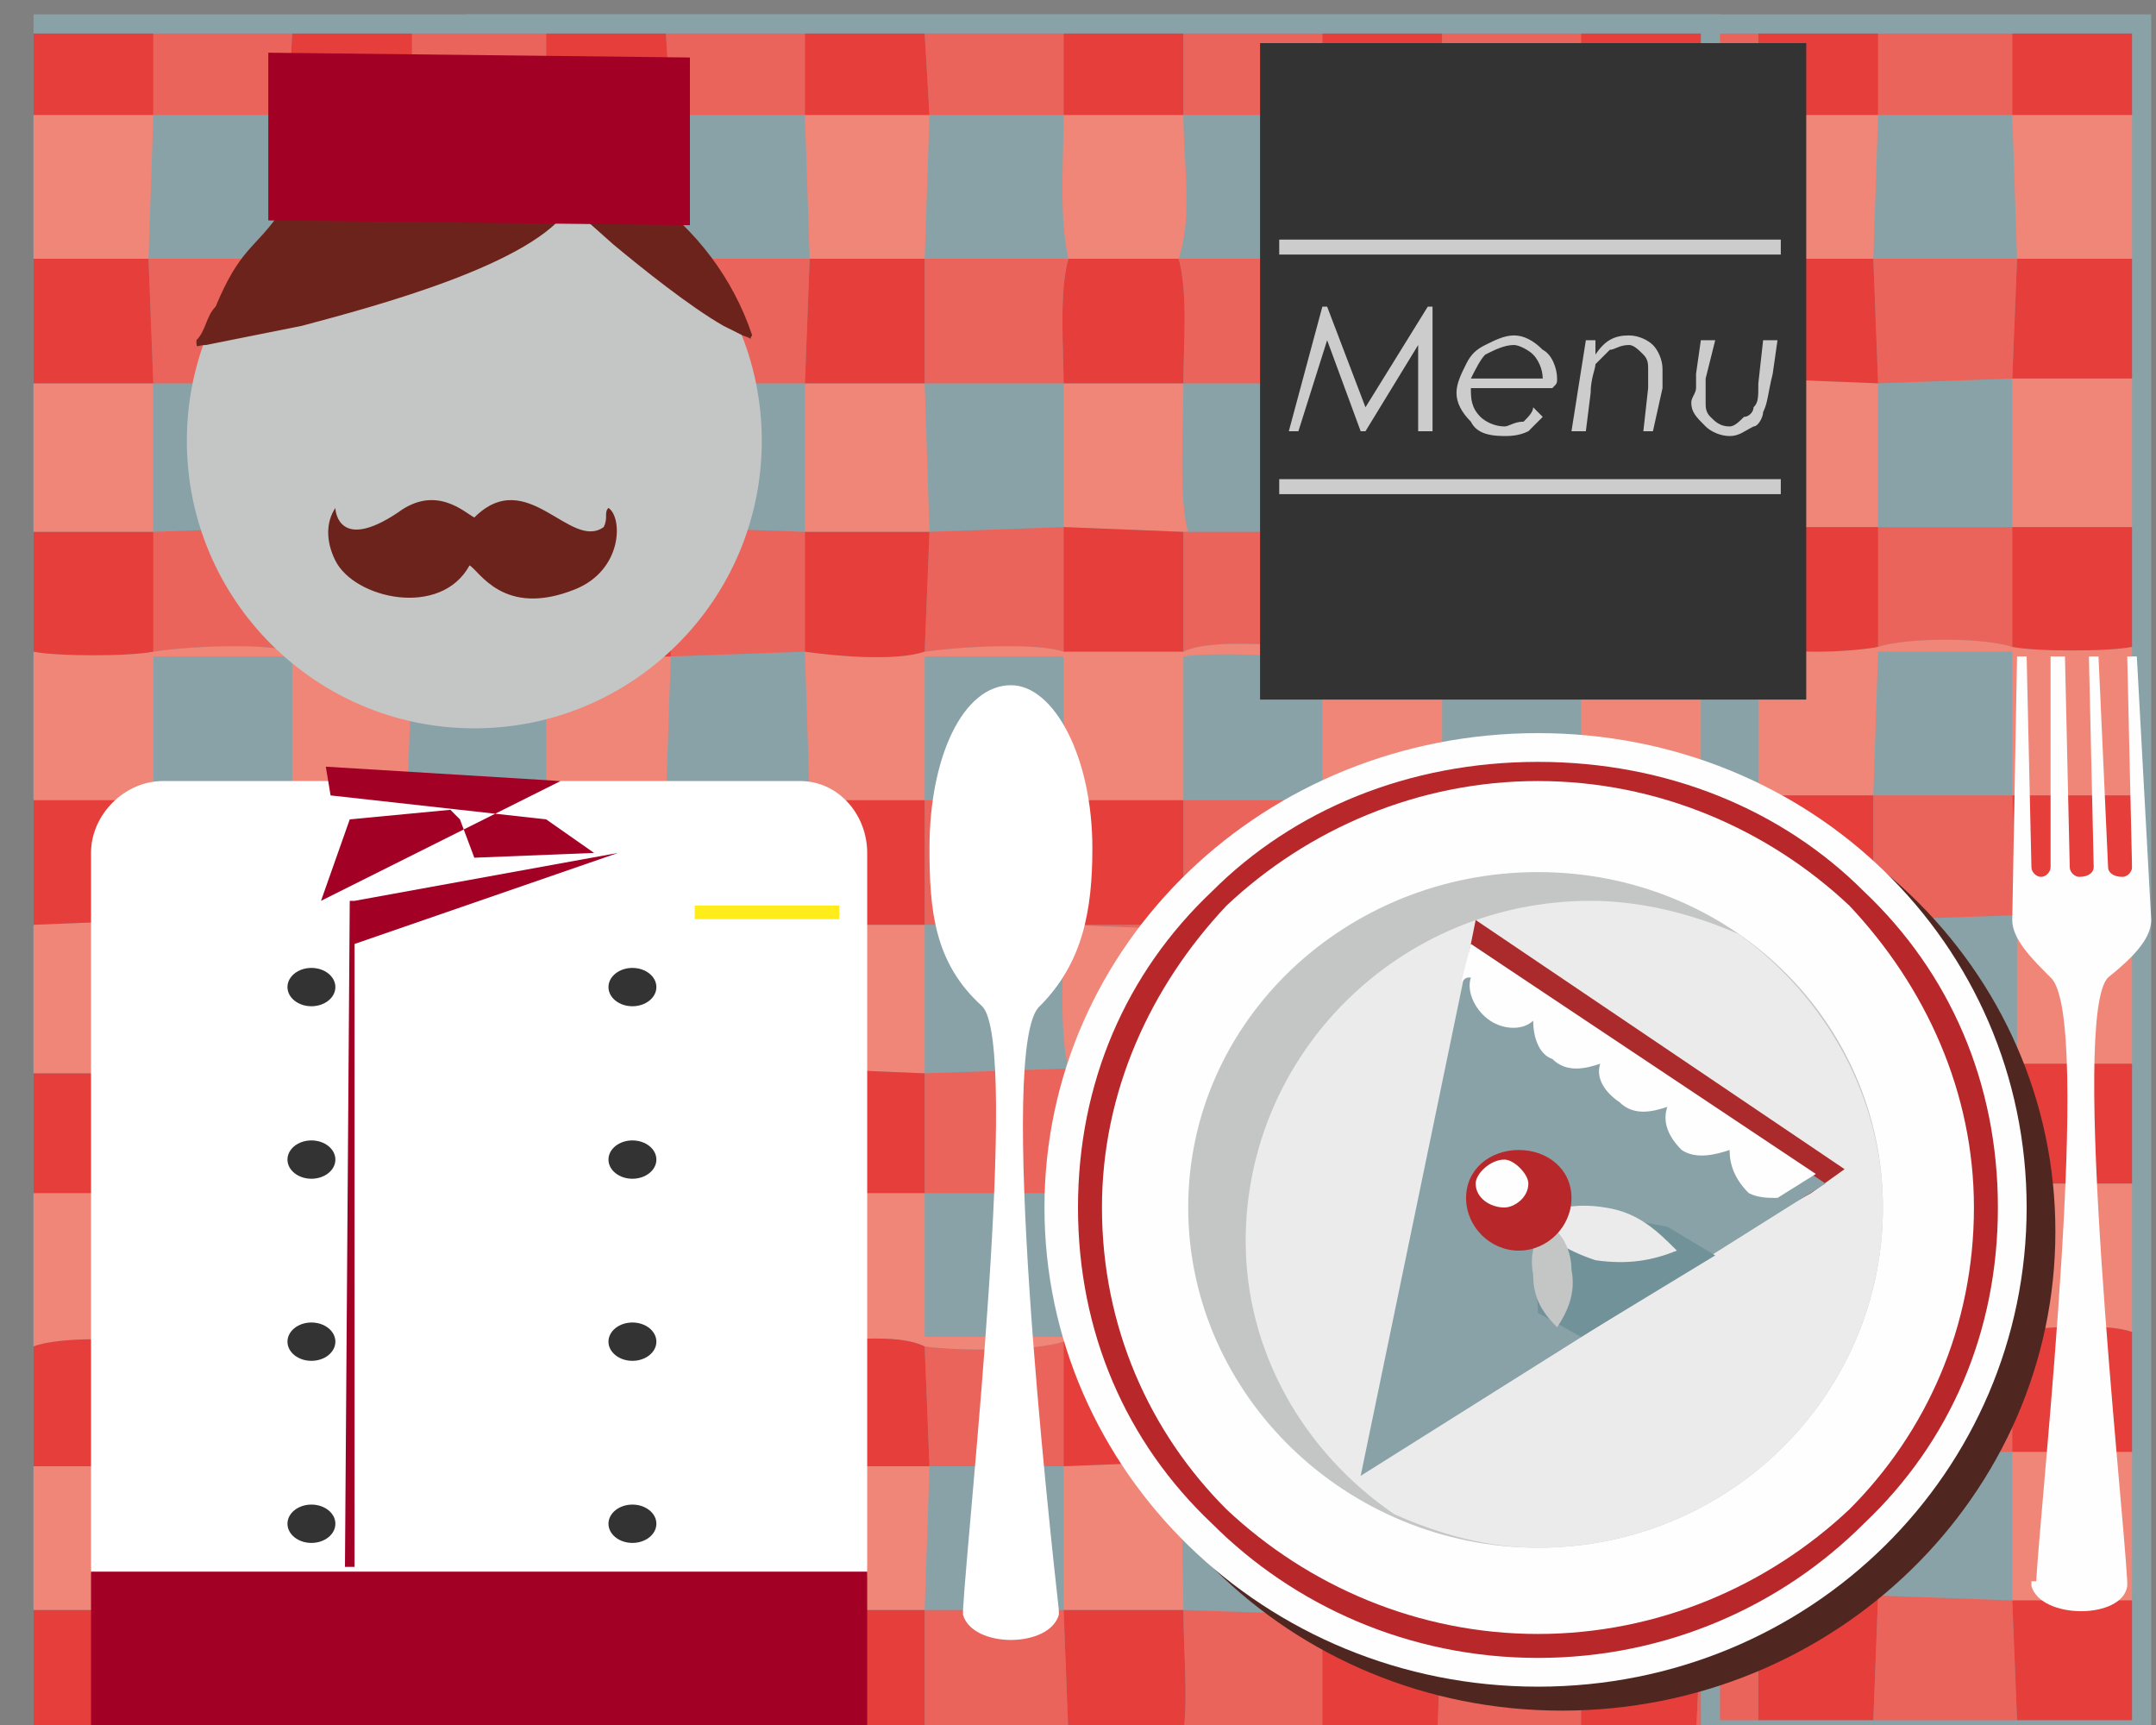 <svg xmlns="http://www.w3.org/2000/svg" width="450" height="360" viewBox="0 0 450 360" shape-rendering="geometricPrecision" text-rendering="geometricPrecision" image-rendering="optimizeQuality" fill-rule="evenodd" clip-rule="evenodd"><rect x="0" y="0" width="450" height="360" fill="#808080" stroke="none"/><defs><style>.fil7{fill:#fefefe}.fil9{fill:#ebebeb}.fil8{fill:#c4c5c5}.fil18{fill:#ffec1b}.fil13{fill:#b8272a}.fil11{fill:#ab2b2c}.fil6{fill:#502621}.fil0{fill:#89a2a7}.fil12{fill:#729299}.fil17{fill:#333}.fil14{fill:#6b231c}.fil15{fill:#a30026}.fil5{fill:#c4c6c5}.fil20{fill:#CCC}.fil4{fill:#e63e3a}.fil2{fill:#ea645b}.fil1{fill:#f08678}.fil3{fill:#fef5d6}.fil10,.fil16{fill:#fff}.fil19{fill:#CCC;fill-rule:nonzero}</style></defs><g id="Слой_x0020_1"><path class="fil0" d="M449 3v360H97V3z"/><g id="_868877904"><path class="fil1" d="M261 166h24v-30h29v29h24l1-29c6-1 21 0 28 0v30h24l1-30h28v30h25v-31c-5 1-20 1-25 0-6-2-22-2-28 0-5 1-21 2-25-1-7 0-23-2-28 1h-25c-6-2-22-1-29 0-6 2-18 1-25 0l1 31zM366 278c7-1 19-2 26 0 6 2 22 2 28 0 5-1 20-2 25 0v-31h-25v30h-28l-1-30h-24l-1 31zM101 278c5-1 20-1 25 0 6 2 23 2 28 0 8-1 17-1 25 0 5 3 22 1 29 1 5-3 18-1 25-2l-1-30h-25v30c-7 0-22 2-28 0v-29h-25v29h-28v-30h-25v31zM101 166h25v-30h28v29h25v-29c6-2 21 0 28 0v30h25l1-30c-7-1-20 1-25-2-7 0-24-2-29 1-8 1-18 2-25 0-6-2-22-1-28 0-5 1-20 1-25 0v31zM155 221h24c6 3 21 2 28 1 4-2 19 0 25 0 1-7 1-24 0-30l-23-1h-2v30h-28v-30h-2l-23 1c0 7-1 23 1 29zM260 278c7-1 19-2 25 0 7 1 23 2 29 0l25-1-1-29h-24v29h-29v-30h-24l-1 31z"/><path class="fil2" d="M285 191l29 1h25l28-1h1c-3-4-2-20 0-25h-1l-29-1 1 26h-25v-26l-29 1v25z"/><path class="fil3" d="M445 166v-16zM445 247v23zM125 359zM445 359zM445 79v2zM445 222v-25zM445 54V36zM367 359h-2z"/><path class="fil1" d="M208 359v-1c-8 0-21-1-28 1h28zM101 191v31h24l1-30h28v-1c-5-1-22-1-28 0h-25zM155 54l24-1c6 4 21 2 29 2v-1l-29-1V24h-25l1 30zM367 110h25V80l-25-1h-1zM421 191v31h24v-31c-5 2-19 1-24 0zM207 110h25V80l-25-1zM207 334l25-1v-30h-25zM101 334h25v-31h-25v23zM260 110h26l-1-31h-24zM367 334l25-1v-30h-25zM101 110h25V79h-25v8zM420 334h25v-31h-25zM420 110h25V79h-25zM261 334h24l1-31h-26z"/><path class="fil2" d="M391 192l30-1-1-25h-29zM232 192l29-1v-25h-29zM391 247h29l1-25h-30zM232 247h29v-25h-29zM445 247v-25zM421 359l-1-25-28-1-1 26zM261 359v-25l-29-1v26zM126 247l28 1 1-27-30 1zM314 359v-26l-29 1v25zM445 79V54zM445 359v-21zM392 80l28-1 1-25h-30zM232 80l29-1V54h-29zM125 359h30l-1-26-28 1zM126 79l28 1 1-26h-30z"/><path class="fil1" d="M154 109h25V80h-25zM313 109l25 1h1c-2-6 0-22-1-30h-24l-1 29zM154 333h25c0-8-2-24 1-30h-26v30zM314 333h24c1-8-1-23 1-30h-1l-25 1 1 29z"/><path class="fil2" d="M338 80l28-1h1V54l-29-1c2 8 0 19 0 27z"/><path class="fil1" d="M367 222h24v-30l-23-1h-1zM261 54h24V24h-25zM101 54h24l1-30h-25v6zM421 54h24V24h-25zM314 54l24-1c2-8 0-20 1-29h-25c0 9-2 21 0 30zM314 221h24c2-7 1-20 1-29h-25c0 9-1 21 0 29zM367 54h24l1-30h-25zM208 54h24V24l-25-1z"/><path class="fil2" d="M285 79l29 1c0-8-1-19 0-26h-29v25zM365 359h2v-25l-29-1c0 8 2 18 0 26h27zM285 247l29 1c-1-8-1-19 0-27l-29 1v25z"/><path class="fil1" d="M261 222h24v-31h-24zM125 359h-3z"/><path class="fil2" d="M338 248l29-1h1c-2-3-1-9-1-13 0-6-1-9 2-12h-2l-29-1c2 7 1 19 0 27z"/><path class="fil1" d="M445 359h-6zM370 359h-3z"/><path class="fil2" d="M177 191h32c-4-5-1-18-2-25l-28-1c0 6 1 22-2 26zM232 303h28v-25l-27-1zM233 136l27-1v-25h-28zM126 191c6-1 23-1 28 0v-26l-28 1v25zM179 248l28-1h1l-1-25c-7 1-22 2-28-1v27zM338 303h29l-1-25-27-1zM445 166v14zM180 359c7-2 20-1 28-1l-1-24-28-1v26h1zM179 80l28-1 1-24c-8 0-23 2-29-2v27zM126 135c6-1 22-2 28 0v-26l-28 1v25zM445 135v-3zM392 135c6-2 22-2 28 0v-25h-28v25zM285 135c7-1 23-2 29 0l-1-26-27 1-1 25zM392 303h28v-25c-6 2-22 2-28 0v25zM286 303l27 1 1-26c-6 2-22 1-29 0l1 25zM179 135c5-3 22-1 29-1l-1-24-28-1v26zM126 303h28v-25c-5 2-22 2-28 0v25zM339 135c5-3 21-1 28-1v-24h-29l1 25zM179 303h28l1-24c-7 0-24 2-29-1v25z"/><path class="fil4" d="M314 248h24c1-8 2-20 0-27h-24c-1 8-1 19 0 27zM260 135c7 1 19 2 25 0l1-25h-26v25zM314 80h24c0-8 2-19 0-27l-24 1c-1 7 0 18 0 26zM367 303h25v-25c-7-2-19-1-26 0l1 25zM154 135c7 2 17 1 25 0v-26h-25v26zM260 303h26l-1-25c-6-2-18-1-25 0v25zM208 134c5 3 18 1 25 2l-1-26h-25l1 24zM207 303h25l1-26c-7 1-20-1-25 2l-1 24zM154 303h25v-25c-8-1-17-1-25 0v25zM420 303h25v-25c-5-2-20-1-25 0v25zM101 303h25v-25c-5-1-20-1-25 0v25zM338 359c2-8 0-18 0-26h-24v26h24zM101 135c5 1 20 1 25 0v-25h-25v25zM420 135c5 1 20 1 25 0v-25h-25v25zM367 134c4 3 20 2 25 1v-25h-25v24zM313 304l25-1 1-26-25 1zM154 191v1l23-1c3-4 2-20 2-26h-25v26zM338 165h-24v26h25zM154 248h25v-27h-24zM179 359v-26h-25l1 26zM154 80h25V53l-24 1zM314 135h25l-1-25-25-1zM368 191l23 1v-26h-23c-2 5-3 21 0 25zM421 191c5 1 19 2 24 0v-25h-25l1 25zM209 191l23 1v-26h-25c1 7-2 20 2 25zM207 222l1 25h24v-25c-6 0-21-2-25 0zM208 358v1h24v-26l-25 1zM207 79l25 1V54h-24v1zM261 79h24V54h-24zM368 247h23v-25h-22c-3 3-2 6-2 12 0 4-1 10 1 13zM367 359h24l1-26-25 1zM285 359v-25h-24v25zM101 79h25l-1-25h-24zM122 359h3l1-25h-25v25zM439 359h6v-25h-25l1 25zM420 79h25V54h-24zM367 79l25 1-1-26h-24zM261 247h24v-25h-24zM101 191h25v-25h-25zM261 191h24v-25h-24zM420 247h25v-25h-24zM101 247h25l-1-25h-24z"/><path class="fil2" d="M392 24h28V7h-28zM126 24h28V7h-28zM445 7zM232 24h28V7h-28zM285 24h29V7h-29zM339 24h28V7h-29zM179 24l28-1V7h-28z"/><path class="fil4" d="M314 24h25l-1-17h-24zM260 24h25V7h-25zM207 23l25 1V7h-25zM367 24h25V7h-25zM101 24h25V7h-25zM420 24h25V7h-25zM154 24h25V7h-25z"/><path class="fil3" d="M101 222v-31zM101 277v-30zM101 166v-30zM101 54V30zM101 87v-8zM101 334v-8z"/><path class="fil2" d="M101 191v-25zM101 247v-25zM101 359v-25 25zM101 79V54zM101 135v-10zM101 284v-6z"/></g><path class="fil0" d="M359 3v360H7V3z"/><g id="_858834640"><path class="fil1" d="M169 167h24v-30h29v30h25v-30c6-1 22 0 29 0v30h25v-30h29v30h25v-31c-5 2-20 1-25 0-6-2-23-2-29 0-5 1-20 2-25-1-7 0-23-2-29 1h-25c-6-2-22-1-29 0-6 2-18 1-25 0l1 31zM276 280c7-1 18-1 25 0 6 2 22 2 29 1 5-2 20-2 25 0v-32h-25v31l-29-1v-30h-25v31zM7 281c5-2 20-2 25 0 6 1 23 1 28-1 8-1 18 0 26 0 5 3 22 1 29 1 5-3 18-1 25-1l-1-31h-25v31c-7 0-22 1-28-1l-1-29-24-1v30l-29 1v-31H7v32zM7 167h25v-30h29v30h24l1-29c6-3 21-1 28-1v30h25l1-30c-7 0-20 1-25-2-7 0-24-2-29 1-8 1-18 2-25 0-6-2-23-1-29 0-5 1-20 1-25 0v31zM61 223h24c6 3 22 2 29 1 5-2 19-1 25-1 1-6 1-24 0-30h-25v30H86v-30H61c-1 8-1 23 0 30zM168 280c7 0 19-2 25 1 7 1 23 1 29-1h26l-1-30-25-1v30h-29v-30h-25v31z"/><path class="fil2" d="M193 193h29l25 1 29-1h1c-3-4-2-20 0-26h-30v26h-25v-26h-29v26z"/><path class="fil3" d="M355 167v-15zM355 249v23zM32 362h-1zM355 362h-1zM355 80v2zM355 224v-25zM355 54V36zM276 362h-2z"/><path class="fil1" d="M115 362v-1c-8 0-21-2-29 1h29zM7 193v31h24l1-31h29c-6-2-23-1-29-1l-25 1zM61 54h24c7 3 22 1 30 1v-1H86V24H60l1 30zM276 111l25-1V80h-26zM330 193v30l25 1v-32c-5 2-19 1-25 1zM114 111l26-1-1-30h-25zM114 337l25-1 1-30-26-1zM7 336h25v-30H7v22zM168 111h26l-1-31h-25zM276 337l25-1v-30l-25-1zM7 111h25V80H7v8zM330 336h25v-30h-25zM329 111h26V80h-25zM168 336h25l1-30h-26z"/><path class="fil2" d="M300 193h30v-26h-29zM139 193h30v-26h-30zM301 249h29v-26h-29zM139 249h29l1-26h-30zM355 249v-25zM330 362v-26h-29l-1 26zM169 362l-1-26h-29v26zM32 249h29v-26l-30 1zM223 362l-1-26h-29v26zM355 80V54zM354 362h1v-22zM301 80h29V54h-29zM139 80h29l1-26h-30zM31 362h30v-26H32zM32 80h29V54H31z"/><path class="fil1" d="M60 110h26V80H61zM222 110l25 1h1c-2-6-1-22-1-31h-25v30zM61 336h25c0-8-2-24 1-30H60l1 30zM222 336h25c0-9-1-24 1-31h-1l-25 1v30z"/><path class="fil2" d="M247 80h30l-1-26h-30c2 7 1 18 1 26z"/><path class="fil1" d="M276 224h2l23-1-1-30h-24zM169 54h24l1-30h-26zM7 54h24l1-30H7v6zM330 54h25V24h-25zM223 54h23c3-9 1-20 1-30h-25c0 10-1 21 1 30zM223 223h23c3-8 1-21 1-29l-25-1c0 9-1 22 1 30zM276 54h25V24h-25zM115 54h24l1-30h-26z"/><path class="fil2" d="M193 80h29c0-7-1-19 1-26h-30v26zM274 362h2v-25l-29-1c0 8 1 18 0 26h27zM193 249h29c0-7-1-19 1-26l-30 1v25z"/><path class="fil1" d="M169 223l24 1v-31h-24zM31 362h-3z"/><path class="fil2" d="M247 250l29-1h1c-1-3-1-9-1-13 0-6-1-9 2-12h-2l-30-1c2 7 1 19 1 27z"/><path class="fil1" d="M354 362h-6zM279 362h-3z"/><path class="fil2" d="M84 193h32c-4-5-1-19-2-26H85c1 6 2 21-1 26zM140 306h28v-26h-28zM140 137l28-1v-25l-28-1zM32 192c6 0 23-1 29 1v-26H32v25zM85 250l29-1h1l-1-25c-7 1-23 2-29-1v27zM247 305h29v-25h-28zM355 167v14zM86 362c8-3 21-1 29-1l-1-24-28-1-1 26h1zM86 80h28l1-25c-8 0-23 2-30-1l1 26zM32 136c6-1 23-2 29 0l-1-26-28 1v25zM355 136v-3zM301 136c6-2 23-2 29 0l-1-25-28-1v26zM193 136c7-1 23-2 29 0v-26l-28 1-1 25zM301 306h29v-25c-7 1-23 1-29-1v26zM194 306h28v-26c-6 2-22 2-29 1l1 25zM86 136c5-3 22-1 29-1l-1-24-28-1v26zM32 306h28v-26c-5 2-22 2-28 1v25zM247 136c6-3 22-1 29-1v-24h-29v25zM86 306h1l27-1 1-24c-7 0-24 2-29-1v26z"/><path class="fil4" d="M222 249l25 1c0-8 1-20-1-27h-23c-2 7-1 19-1 26zM168 136c7 1 19 2 25 0l1-25h-26v25zM222 80h25c0-8 1-19-1-26h-23c-2 7-1 19-1 26zM276 305l25 1v-26c-7-1-18-1-25 0v25zM61 136c7 2 17 1 25 0v-26H60l1 26zM168 306h26l-1-25c-6-3-18-1-25-1v26zM115 135c5 3 18 2 25 2v-27l-26 1 1 24zM114 305l26 1v-26c-7 0-20-2-25 1l-1 24zM60 306h26v-26c-8 0-18-1-26 0v26zM330 306h25v-25c-5-2-20-2-25 0v25zM7 306h25v-25c-5-2-20-2-25 0v25zM247 362c1-8 0-18 0-26h-25l1 26h24zM7 136c5 1 20 1 25 0v-25H7v25zM330 136c5 1 20 2 25 0v-25h-26l1 25zM276 135c5 3 20 2 25 1v-26l-25 1v24zM222 306l25-1 1-25h-26zM61 193h23c3-5 2-20 1-26H61v26zM247 167h-25v26h25zM61 249l24 1v-27H61zM85 362l1-26H61v26zM61 80h25l-1-26H61zM222 136h25v-25l-25-1zM277 193h23l1-26h-24c-2 6-3 22 0 26zM330 193c6 0 20 1 25-1v-25h-25v26zM116 193h23v-26h-25c1 7-2 21 2 26zM114 224l1 25h24v-26c-6 0-20-1-25 1zM115 361v1h24v-26l-25 1zM114 80h25V54h-24v1zM168 80h25V54h-24zM277 249h24v-26l-23 1c-3 3-2 6-2 12 0 4 0 10 1 13zM276 362h24l1-26-25 1zM193 362v-26h-25l1 26zM7 80h25l-1-26H7zM28 362h3l1-26H7v26zM348 362h6l1-22v-4h-25v26zM330 80h25V54h-25zM277 80h24V54h-25zM168 249h25v-25l-24-1zM7 193l25-1v-25H7zM169 193h24v-26h-24zM330 249h25v-25l-25-1zM7 249h25l-1-25H7z"/><path class="fil2" d="M301 24h29V7h-29zM32 24h28l1-17H32zM355 7zM140 24h28V7h-29zM194 24h28V7h-29zM247 24h29V7h-29zM86 24h28V7H86z"/><path class="fil4" d="M222 24h25V7h-25zM168 24h26l-1-17h-25zM114 24h26l-1-17h-25zM276 24h25V7h-25zM7 24h25V7H7zM330 24h25V7h-25zM60 24h26V7H61z"/><path class="fil3" d="M7 224v-31zM7 280v-31zM7 167v-30zM7 54V30zM7 88v-8zM7 336v-8z"/><path class="fil2" d="M7 193v-26zM7 249v-25zM7 362v-26 26zM7 80V54zM7 136v-11zM7 286v-5z"/></g><circle class="fil5" cx="99" cy="92" r="60"/><path class="fil6" d="M326 158c57 0 103 44 103 99s-46 100-103 100-102-45-102-100 45-99 102-99z"/><path class="fil7" d="M421 137h2l1 44c0 1 1 2 2 2s2-1 2-2v-44h3l1 44c0 1 1 2 2 2 2 0 3-1 3-2l-1-44h2l2 44c0 1 1 2 3 2 1 0 2-1 2-2l-1-44h2l3 55c0 4-4 8-9 12-8 8 3 108 4 126v1c-1 7-18 7-20 0v-1h1c1-18 12-118 3-126-4-4-8-8-8-12l1-55z"/><path class="fil7" d="M321 153c57 0 102 44 102 99s-45 100-102 100-103-45-103-100 46-99 103-99z"/><path class="fil8" d="M321 182c40 0 72 31 72 70s-32 71-72 71-73-32-73-71 33-70 73-70z"/><path class="fil9" d="M363 195c18 13 30 34 30 57 0 39-32 71-72 71-11 0-21-3-30-7-19-13-31-34-31-57 0-39 32-71 72-71 11 0 22 3 31 7z"/><path class="fil10" d="M217 210c-9 8 2 108 4 126v1c-2 7-18 7-20 0v-1c1-18 12-118 4-126-10-9-11-20-11-33 0-19 7-34 17-34 9 0 17 15 17 34 0 13-2 24-11 33z"/><path class="fil11" d="M378 249l-86 48-5 7 20-107 1-5 77 52z"/><path class="fil0" d="M307 197l74 50-97 61z"/><path class="fil7" d="M379 245l-8 5c-2 0-4 0-6-1-3-3-4-6-4-9-3 1-7 2-10 0-3-3-4-6-3-9-3 1-7 2-10-1-3-2-5-5-4-8-3 1-7 2-10-1-3-1-4-5-4-8-2 2-6 2-9 0s-5-6-4-9c-1 0-1 0-2 1l2-8 72 48z"/><path class="fil12" d="M321 274l-1-22 17 2 11 2 10 6-28 17z"/><path class="fil9" d="M350 261c-4-4-8-8-15-9-6-1-12 0-13 3 0 3 5 6 11 8 7 1 12 0 17-2z"/><path class="fil8" d="M325 277c2-3 4-7 3-12 0-5-3-9-5-9-2 1-4 5-3 10 0 5 2 8 5 11z"/><path class="fil13" d="M317 240c6 0 11 4 11 10s-5 11-11 11-11-5-11-11 5-10 11-10z"/><path class="fil13" d="M321 159c27 0 51 10 68 27 18 17 28 40 28 66s-10 49-28 66c-17 17-41 28-68 28s-51-11-68-28c-18-17-28-40-28-66s10-49 28-66c17-17 41-27 68-27zm65 30c-17-16-40-26-65-26s-48 10-65 26c-16 17-26 39-26 63 0 25 10 47 26 63 17 16 40 26 65 26s48-10 65-26c16-16 26-38 26-63 0-24-10-46-26-63z"/><path class="fil7" d="M314 242c2 0 5 3 5 5 0 3-3 5-5 5-3 0-6-2-6-5 0-2 3-5 6-5z"/><path class="fil14" d="M74 35c-7 4-2 0-9 5l-3 2-2 2c-1 0-1 0-2 1-5 7-8 7-13 19-2 2-2 5-4 7 0 2 0 1 2 1l20-4c15-4 49-13 56-25l9 8c6 5 16 13 23 17l4 2c3 1 1 1 2 0-8-24-31-40-55-40-15-1-18 2-28 5zM70 106c-2 3-2 7 0 11 4 8 22 12 28 1 2 1 7 11 22 5 10-4 10-15 7-17-1 1 0 2-1 4-7 5-16-13-27-2-2-1-8-7-16-1-12 8-13 0-13-1z"/><path class="fil15" d="M56 11l88 1v35l-88-1z"/><path class="fil16" d="M34 163h133c8 0 14 7 14 15v149c0 9-6 16-14 16H34c-8 0-15-7-15-16V178c0-8 7-15 15-15z"/><ellipse class="fil17" cx="132" cy="206" rx="5" ry="4"/><ellipse class="fil17" cx="132" cy="242" rx="5" ry="4"/><ellipse class="fil17" cx="132" cy="280" rx="5" ry="4"/><ellipse class="fil17" cx="132" cy="318" rx="5" ry="4"/><ellipse class="fil17" cx="65" cy="206" rx="5" ry="4"/><ellipse class="fil17" cx="65" cy="242" rx="5" ry="4"/><ellipse class="fil17" cx="65" cy="280" rx="5" ry="4"/><ellipse class="fil17" cx="65" cy="318" rx="5" ry="4"/><path class="fil18" d="M145 189h30.137v2.826H145z"/><path class="fil15" d="M19 328h162v34H19z"/><path class="fil17" d="M263 9h114v137H263z"/><path class="fil19" d="M299 64v26h-3V72l-11 18h-1l-7-19-6 19h-2l7-26h1l8 21 13-21z"/><path id="1" class="fil19" d="M324 81h-17c0 2 0 4 2 6 1 1 3 2 5 2 1 0 2-1 4-1 1-1 2-2 2-3l2 2-3 3c-2 1-4 1-5 1-4 0-6-1-7-3-2-2-3-4-3-6s1-4 2-6 2-3 4-4 4-2 6-2 4 1 6 3c2 1 3 4 3 6 0 1 0 1-1 2zm-2-2c0-2-1-4-2-5s-3-2-4-2c-2 0-4 1-6 2-1 1-2 3-3 5h15z"/><path id="2" class="fil19" d="M331 71h2v3c2-3 4-4 7-4 2 0 4 1 5 2s2 3 2 5v4l-2 9h-2l1-9v-4c0-1 0-2-1-3s-2-2-3-2c-2 0-3 1-4 1l-3 3c0 1-1 3-1 6l-1 8h-3l3-19z"/><path id="3" class="fil19" d="M355 71h3l-2 8v5c0 1 0 2 1 3s2 2 4 2c1 0 2-1 3-2 1 0 2-1 2-2 1-1 1-2 1-5l1-9h3l-1 7c-1 4-1 6-2 8 0 1-1 3-2 3-2 1-3 2-5 2s-4-1-5-2c-2-2-3-3-3-5 0-1 1-2 1-3v-3l1-7z"/><path class="fil20" d="M267 50h104.688v3.125H267zM267 100h104.688v3.125H267z"/><path class="fil15" d="M73 188h1l55-10-55 19v130h-2zM68 160l49 3-50 25 6-17 21-2 2 2 3 8 25-1-10-7-45-5z"/></g></svg>